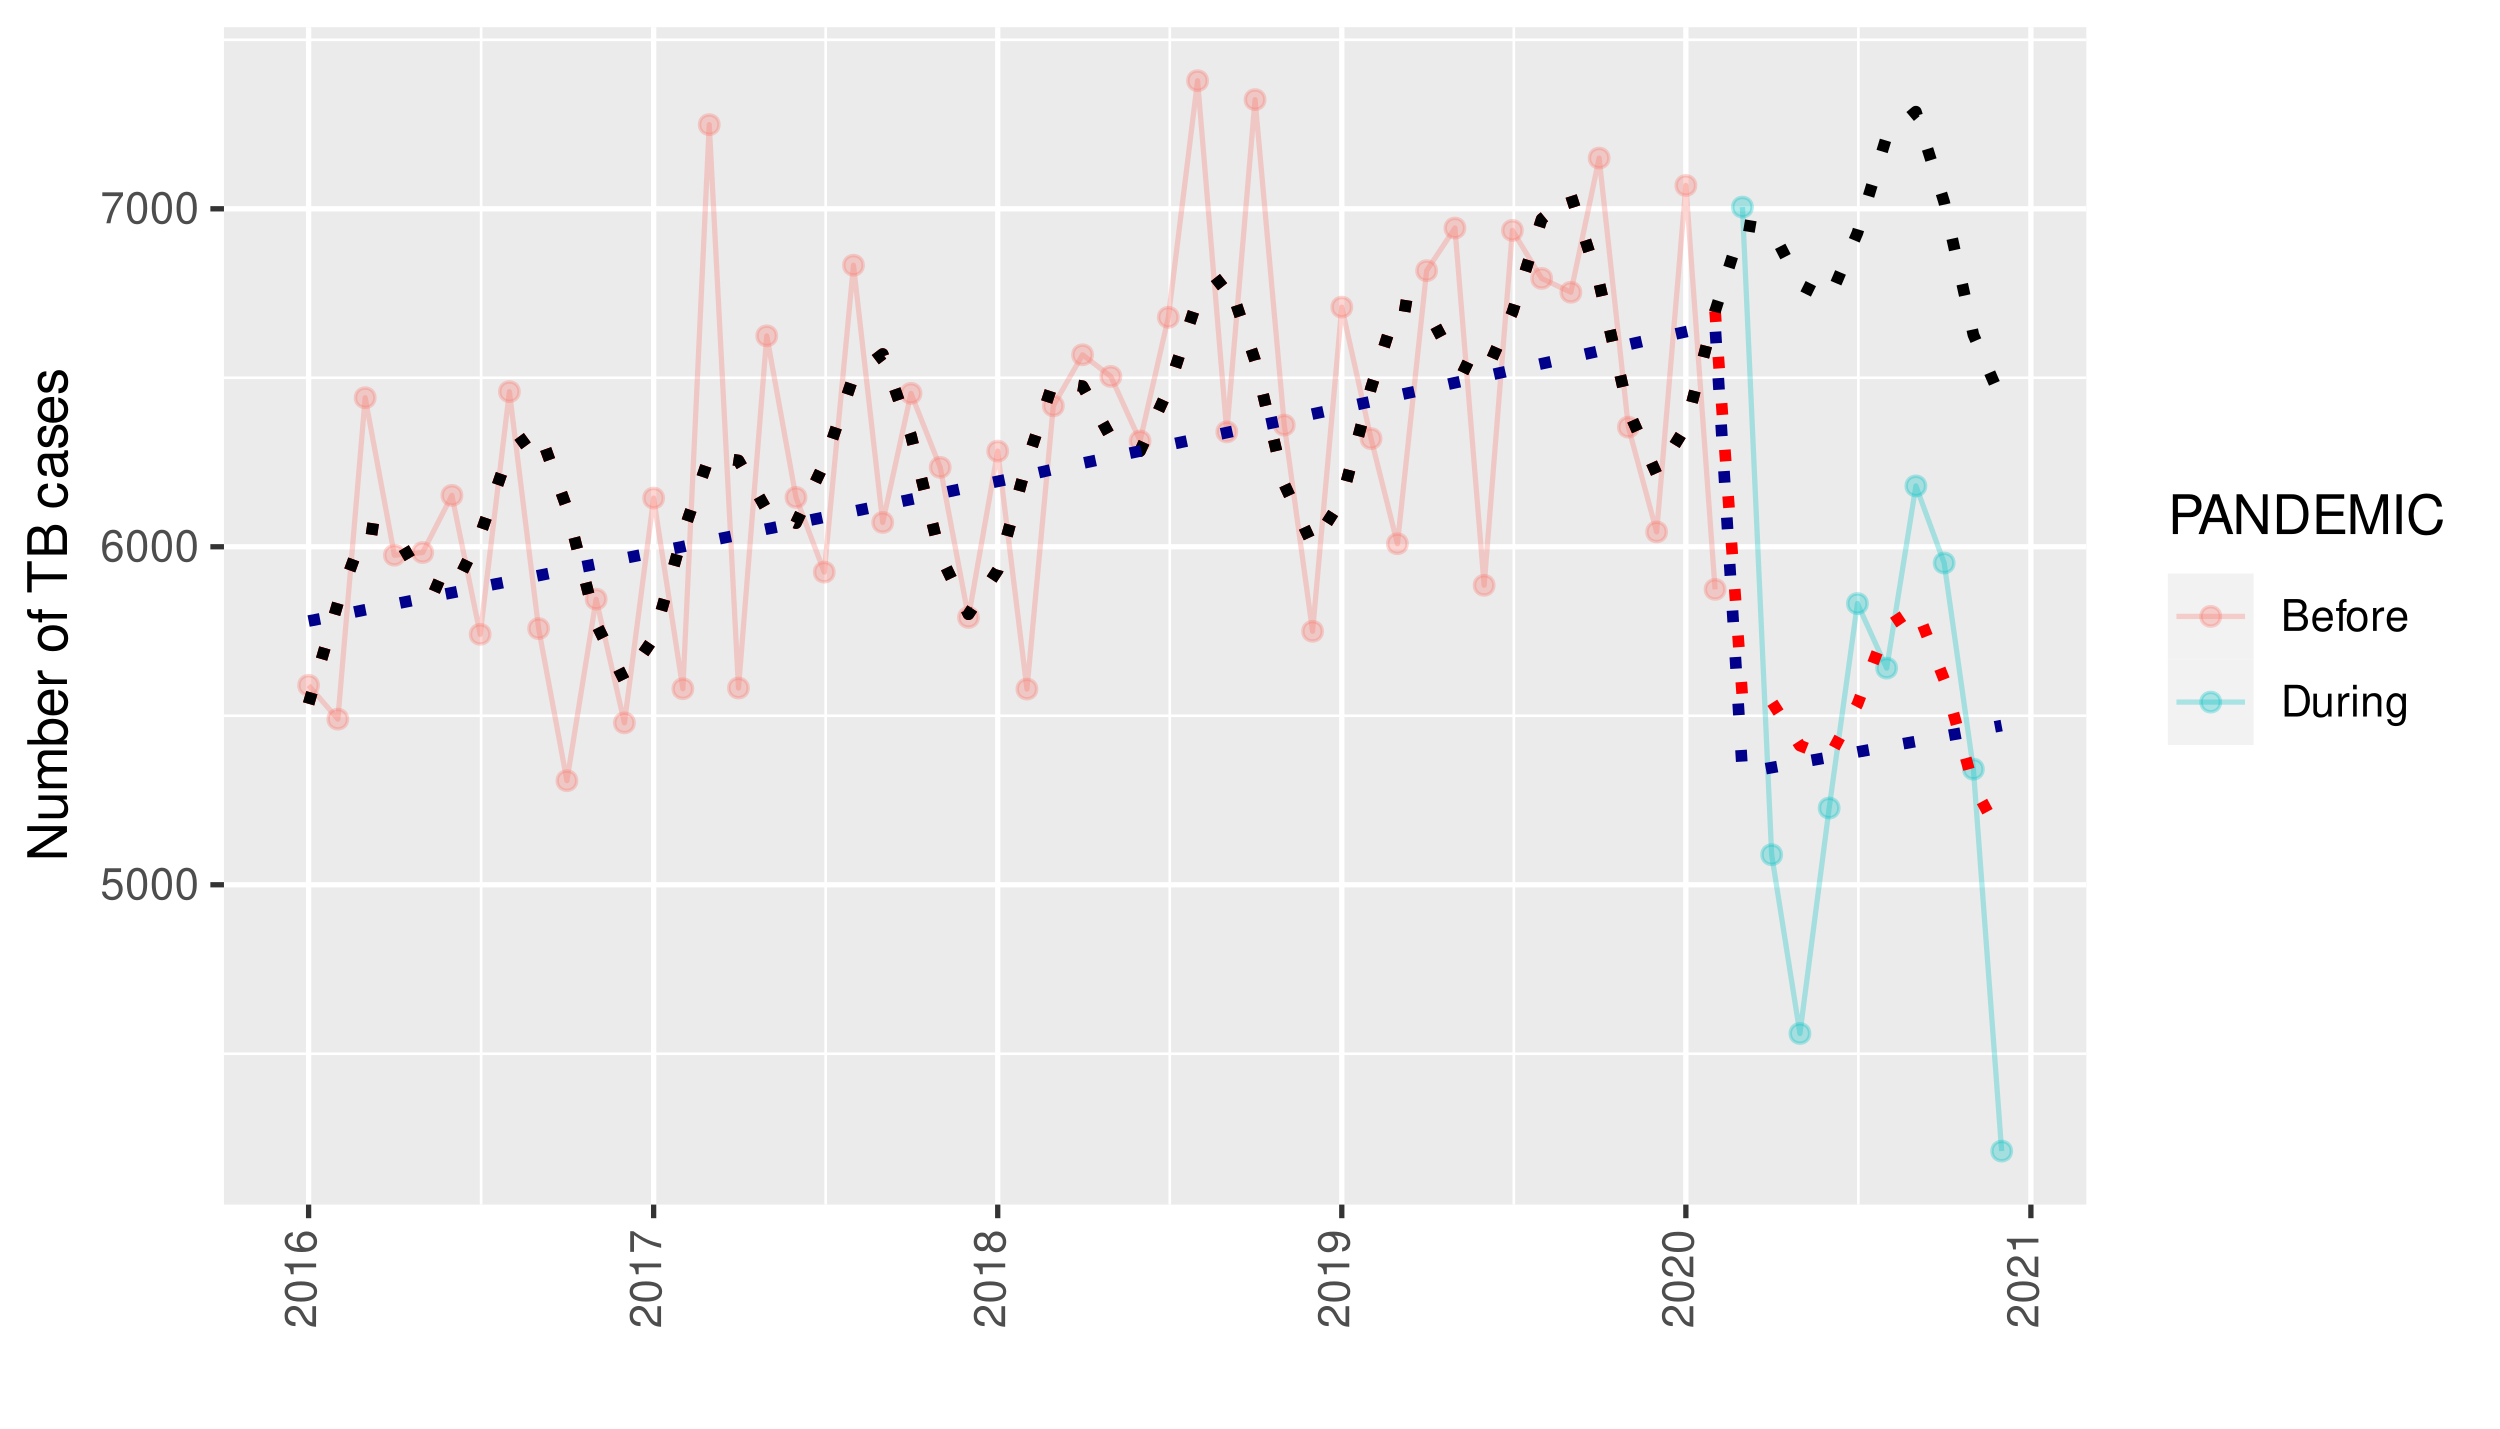 <?xml version="1.0" encoding="UTF-8"?>
<svg xmlns="http://www.w3.org/2000/svg" xmlns:xlink="http://www.w3.org/1999/xlink" width="504pt" height="288pt" viewBox="0 0 504 288" version="1.1">
<defs>
<g>
<symbol overflow="visible" id="glyph0-0">
<path style="stroke:none;" d=""/>
</symbol>
<symbol overflow="visible" id="glyph0-1">
<path style="stroke:none;" d="M 4.188 -6.234 L 0.969 -6.234 L 0.5 -2.844 L 1.219 -2.844 C 1.578 -3.266 1.875 -3.422 2.359 -3.422 C 3.203 -3.422 3.719 -2.844 3.719 -1.922 C 3.719 -1.031 3.203 -0.484 2.359 -0.484 C 1.688 -0.484 1.266 -0.828 1.078 -1.531 L 0.312 -1.531 C 0.406 -1.016 0.5 -0.781 0.688 -0.547 C 1.031 -0.078 1.672 0.203 2.375 0.203 C 3.641 0.203 4.516 -0.719 4.516 -2.031 C 4.516 -3.266 3.688 -4.109 2.5 -4.109 C 2.062 -4.109 1.703 -4 1.344 -3.734 L 1.594 -5.469 L 4.188 -5.469 Z M 4.188 -6.234 "/>
</symbol>
<symbol overflow="visible" id="glyph0-2">
<path style="stroke:none;" d="M 2.422 -6.359 C 1.844 -6.359 1.312 -6.094 0.984 -5.672 C 0.578 -5.109 0.375 -4.25 0.375 -3.078 C 0.375 -0.938 1.078 0.203 2.422 0.203 C 3.734 0.203 4.453 -0.938 4.453 -3.031 C 4.453 -4.25 4.266 -5.078 3.859 -5.672 C 3.531 -6.109 3.016 -6.359 2.422 -6.359 Z M 2.422 -5.672 C 3.25 -5.672 3.672 -4.828 3.672 -3.094 C 3.672 -1.281 3.266 -0.438 2.406 -0.438 C 1.578 -0.438 1.172 -1.312 1.172 -3.062 C 1.172 -4.828 1.578 -5.672 2.422 -5.672 Z M 2.422 -5.672 "/>
</symbol>
<symbol overflow="visible" id="glyph0-3">
<path style="stroke:none;" d="M 4.375 -4.703 C 4.234 -5.75 3.562 -6.359 2.609 -6.359 C 1.922 -6.359 1.312 -6.031 0.938 -5.453 C 0.547 -4.828 0.375 -4.062 0.375 -2.906 C 0.375 -1.828 0.531 -1.156 0.906 -0.594 C 1.234 -0.078 1.781 0.203 2.469 0.203 C 3.656 0.203 4.516 -0.688 4.516 -1.922 C 4.516 -3.094 3.719 -3.922 2.609 -3.922 C 1.984 -3.922 1.5 -3.688 1.172 -3.234 C 1.172 -4.797 1.672 -5.672 2.562 -5.672 C 3.109 -5.672 3.484 -5.328 3.609 -4.703 Z M 2.5 -3.234 C 3.25 -3.234 3.719 -2.703 3.719 -1.859 C 3.719 -1.062 3.188 -0.484 2.484 -0.484 C 1.766 -0.484 1.219 -1.094 1.219 -1.906 C 1.219 -2.688 1.734 -3.234 2.5 -3.234 Z M 2.5 -3.234 "/>
</symbol>
<symbol overflow="visible" id="glyph0-4">
<path style="stroke:none;" d="M 4.578 -6.234 L 0.406 -6.234 L 0.406 -5.469 L 3.781 -5.469 C 2.281 -3.359 1.688 -2.047 1.219 0 L 2.047 0 C 2.391 -2 3.172 -3.719 4.578 -5.594 Z M 4.578 -6.234 "/>
</symbol>
<symbol overflow="visible" id="glyph0-5">
<path style="stroke:none;" d="M 0.688 0 L 3.594 0 C 4.203 0 4.641 -0.172 4.984 -0.531 C 5.297 -0.875 5.484 -1.328 5.484 -1.828 C 5.484 -2.609 5.125 -3.062 4.312 -3.391 C 4.906 -3.656 5.203 -4.125 5.203 -4.781 C 5.203 -5.266 5.016 -5.672 4.688 -5.969 C 4.344 -6.266 3.922 -6.406 3.297 -6.406 L 0.688 -6.406 Z M 1.516 -3.656 L 1.516 -5.688 L 3.094 -5.688 C 3.547 -5.688 3.812 -5.625 4.031 -5.469 C 4.25 -5.281 4.375 -5.016 4.375 -4.672 C 4.375 -4.312 4.25 -4.062 4.031 -3.875 C 3.812 -3.719 3.547 -3.656 3.094 -3.656 Z M 1.516 -0.719 L 1.516 -2.922 L 3.516 -2.922 C 4.234 -2.922 4.656 -2.516 4.656 -1.828 C 4.656 -1.141 4.234 -0.719 3.516 -0.719 Z M 1.516 -0.719 "/>
</symbol>
<symbol overflow="visible" id="glyph0-6">
<path style="stroke:none;" d="M 4.516 -2.062 C 4.516 -2.766 4.453 -3.188 4.328 -3.531 C 4.031 -4.281 3.328 -4.734 2.469 -4.734 C 1.172 -4.734 0.359 -3.766 0.359 -2.25 C 0.359 -0.719 1.141 0.203 2.453 0.203 C 3.5 0.203 4.234 -0.391 4.422 -1.406 L 3.672 -1.406 C 3.469 -0.797 3.062 -0.469 2.469 -0.469 C 2 -0.469 1.609 -0.688 1.359 -1.078 C 1.188 -1.344 1.125 -1.594 1.125 -2.062 Z M 1.141 -2.656 C 1.203 -3.516 1.719 -4.062 2.453 -4.062 C 3.203 -4.062 3.719 -3.484 3.719 -2.656 Z M 1.141 -2.656 "/>
</symbol>
<symbol overflow="visible" id="glyph0-7">
<path style="stroke:none;" d="M 2.266 -4.609 L 1.5 -4.609 L 1.5 -5.328 C 1.5 -5.641 1.672 -5.797 2.016 -5.797 C 2.078 -5.797 2.109 -5.797 2.266 -5.781 L 2.266 -6.391 C 2.109 -6.438 2 -6.438 1.859 -6.438 C 1.172 -6.438 0.781 -6.047 0.781 -5.391 L 0.781 -4.609 L 0.156 -4.609 L 0.156 -4.016 L 0.781 -4.016 L 0.781 0 L 1.5 0 L 1.5 -4.016 L 2.266 -4.016 Z M 2.266 -4.609 "/>
</symbol>
<symbol overflow="visible" id="glyph0-8">
<path style="stroke:none;" d="M 2.391 -4.734 C 1.094 -4.734 0.312 -3.812 0.312 -2.266 C 0.312 -0.719 1.094 0.203 2.406 0.203 C 3.703 0.203 4.484 -0.719 4.484 -2.234 C 4.484 -3.828 3.734 -4.734 2.391 -4.734 Z M 2.406 -4.062 C 3.234 -4.062 3.719 -3.391 3.719 -2.25 C 3.719 -1.156 3.203 -0.469 2.406 -0.469 C 1.578 -0.469 1.078 -1.156 1.078 -2.266 C 1.078 -3.391 1.578 -4.062 2.406 -4.062 Z M 2.406 -4.062 "/>
</symbol>
<symbol overflow="visible" id="glyph0-9">
<path style="stroke:none;" d="M 0.609 -4.609 L 0.609 0 L 1.344 0 L 1.344 -2.391 C 1.359 -3.5 1.812 -4 2.828 -3.969 L 2.828 -4.719 C 2.703 -4.734 2.625 -4.734 2.547 -4.734 C 2.062 -4.734 1.703 -4.453 1.281 -3.781 L 1.281 -4.609 Z M 0.609 -4.609 "/>
</symbol>
<symbol overflow="visible" id="glyph0-10">
<path style="stroke:none;" d="M 0.781 0 L 3.25 0 C 4.875 0 5.875 -1.219 5.875 -3.203 C 5.875 -5.203 4.875 -6.406 3.25 -6.406 L 0.781 -6.406 Z M 1.594 -0.719 L 1.594 -5.688 L 3.109 -5.688 C 4.375 -5.688 5.047 -4.844 5.047 -3.203 C 5.047 -1.578 4.375 -0.719 3.109 -0.719 Z M 1.594 -0.719 "/>
</symbol>
<symbol overflow="visible" id="glyph0-11">
<path style="stroke:none;" d="M 4.234 0 L 4.234 -4.609 L 3.516 -4.609 L 3.516 -2 C 3.516 -1.062 3.016 -0.438 2.25 -0.438 C 1.672 -0.438 1.297 -0.797 1.297 -1.344 L 1.297 -4.609 L 0.578 -4.609 L 0.578 -1.062 C 0.578 -0.297 1.141 0.203 2.047 0.203 C 2.719 0.203 3.156 -0.031 3.578 -0.641 L 3.578 0 Z M 4.234 0 "/>
</symbol>
<symbol overflow="visible" id="glyph0-12">
<path style="stroke:none;" d="M 1.312 -4.609 L 0.594 -4.609 L 0.594 0 L 1.312 0 Z M 1.312 -6.406 L 0.578 -6.406 L 0.578 -5.484 L 1.312 -5.484 Z M 1.312 -6.406 "/>
</symbol>
<symbol overflow="visible" id="glyph0-13">
<path style="stroke:none;" d="M 0.609 -4.609 L 0.609 0 L 1.359 0 L 1.359 -2.547 C 1.359 -3.484 1.844 -4.094 2.609 -4.094 C 3.188 -4.094 3.547 -3.75 3.547 -3.188 L 3.547 0 L 4.281 0 L 4.281 -3.484 C 4.281 -4.25 3.719 -4.734 2.828 -4.734 C 2.141 -4.734 1.703 -4.484 1.297 -3.828 L 1.297 -4.609 Z M 0.609 -4.609 "/>
</symbol>
<symbol overflow="visible" id="glyph0-14">
<path style="stroke:none;" d="M 3.547 -4.609 L 3.547 -3.938 C 3.188 -4.5 2.781 -4.734 2.203 -4.734 C 1.078 -4.734 0.312 -3.703 0.312 -2.219 C 0.312 -1.453 0.5 -0.891 0.891 -0.422 C 1.234 -0.016 1.672 0.203 2.141 0.203 C 2.703 0.203 3.094 -0.047 3.484 -0.625 L 3.484 -0.391 C 3.484 0.844 3.141 1.297 2.219 1.297 C 1.594 1.297 1.281 1.062 1.203 0.531 L 0.453 0.531 C 0.531 1.375 1.203 1.922 2.203 1.922 C 2.891 1.922 3.453 1.703 3.75 1.328 C 4.094 0.891 4.234 0.328 4.234 -0.75 L 4.234 -4.609 Z M 2.266 -4.062 C 3.047 -4.062 3.484 -3.406 3.484 -2.25 C 3.484 -1.125 3.031 -0.469 2.266 -0.469 C 1.516 -0.469 1.078 -1.141 1.078 -2.266 C 1.078 -3.391 1.516 -4.062 2.266 -4.062 Z M 2.266 -4.062 "/>
</symbol>
<symbol overflow="visible" id="glyph1-0">
<path style="stroke:none;" d=""/>
</symbol>
<symbol overflow="visible" id="glyph1-1">
<path style="stroke:none;" d="M -0.766 -4.453 L -0.766 -1.172 C -1.297 -1.25 -1.625 -1.531 -2.094 -2.297 L -2.594 -3.172 C -3.062 -4.047 -3.719 -4.5 -4.5 -4.5 C -5.031 -4.5 -5.531 -4.281 -5.875 -3.922 C -6.203 -3.547 -6.359 -3.094 -6.359 -2.5 C -6.359 -1.703 -6.078 -1.125 -5.531 -0.781 C -5.203 -0.547 -4.797 -0.453 -4.156 -0.438 L -4.156 -1.219 C -4.594 -1.234 -4.844 -1.297 -5.062 -1.406 C -5.438 -1.594 -5.688 -2 -5.688 -2.469 C -5.688 -3.172 -5.172 -3.703 -4.484 -3.703 C -3.969 -3.703 -3.531 -3.406 -3.219 -2.859 L -2.75 -2.047 C -2 -0.75 -1.406 -0.375 -0.016 -0.297 L -0.016 -4.453 Z M -0.766 -4.453 "/>
</symbol>
<symbol overflow="visible" id="glyph1-2">
<path style="stroke:none;" d="M -6.359 -2.422 C -6.359 -1.844 -6.094 -1.312 -5.672 -0.984 C -5.109 -0.578 -4.25 -0.375 -3.078 -0.375 C -0.938 -0.375 0.203 -1.078 0.203 -2.422 C 0.203 -3.734 -0.938 -4.453 -3.031 -4.453 C -4.25 -4.453 -5.078 -4.266 -5.672 -3.859 C -6.109 -3.531 -6.359 -3.016 -6.359 -2.422 Z M -5.672 -2.422 C -5.672 -3.25 -4.828 -3.672 -3.094 -3.672 C -1.281 -3.672 -0.438 -3.266 -0.438 -2.406 C -0.438 -1.578 -1.312 -1.172 -3.062 -1.172 C -4.828 -1.172 -5.672 -1.578 -5.672 -2.422 Z M -5.672 -2.422 "/>
</symbol>
<symbol overflow="visible" id="glyph1-3">
<path style="stroke:none;" d="M -4.531 -2.281 L 0 -2.281 L 0 -3.047 L -6.359 -3.047 L -6.359 -2.547 C -5.391 -2.266 -5.25 -2.094 -5.094 -0.891 L -4.531 -0.891 Z M -4.531 -2.281 "/>
</symbol>
<symbol overflow="visible" id="glyph1-4">
<path style="stroke:none;" d="M -4.703 -4.375 C -5.75 -4.234 -6.359 -3.562 -6.359 -2.609 C -6.359 -1.922 -6.031 -1.312 -5.453 -0.938 C -4.828 -0.547 -4.062 -0.375 -2.906 -0.375 C -1.828 -0.375 -1.156 -0.531 -0.594 -0.906 C -0.078 -1.234 0.203 -1.781 0.203 -2.469 C 0.203 -3.656 -0.688 -4.516 -1.922 -4.516 C -3.094 -4.516 -3.922 -3.719 -3.922 -2.609 C -3.922 -1.984 -3.688 -1.5 -3.234 -1.172 C -4.797 -1.172 -5.672 -1.672 -5.672 -2.562 C -5.672 -3.109 -5.328 -3.484 -4.703 -3.609 Z M -3.234 -2.5 C -3.234 -3.25 -2.703 -3.719 -1.859 -3.719 C -1.062 -3.719 -0.484 -3.188 -0.484 -2.484 C -0.484 -1.766 -1.094 -1.219 -1.906 -1.219 C -2.688 -1.219 -3.234 -1.734 -3.234 -2.5 Z M -3.234 -2.5 "/>
</symbol>
<symbol overflow="visible" id="glyph1-5">
<path style="stroke:none;" d="M -6.234 -4.578 L -6.234 -0.406 L -5.469 -0.406 L -5.469 -3.781 C -3.359 -2.281 -2.047 -1.688 0 -1.219 L 0 -2.047 C -2 -2.391 -3.719 -3.172 -5.594 -4.578 Z M -6.234 -4.578 "/>
</symbol>
<symbol overflow="visible" id="glyph1-6">
<path style="stroke:none;" d="M -3.359 -3.438 C -3.75 -4.094 -4.062 -4.297 -4.656 -4.297 C -5.672 -4.297 -6.359 -3.531 -6.359 -2.422 C -6.359 -1.312 -5.672 -0.547 -4.672 -0.547 C -4.062 -0.547 -3.75 -0.75 -3.359 -1.391 C -2.984 -0.672 -2.469 -0.328 -1.766 -0.328 C -0.609 -0.328 0.203 -1.172 0.203 -2.422 C 0.203 -3.656 -0.609 -4.516 -1.766 -4.516 C -2.469 -4.516 -2.984 -4.156 -3.359 -3.438 Z M -5.672 -2.422 C -5.672 -3.078 -5.281 -3.5 -4.641 -3.5 C -4.047 -3.5 -3.656 -3.062 -3.656 -2.422 C -3.656 -1.766 -4.047 -1.344 -4.656 -1.344 C -5.281 -1.344 -5.672 -1.766 -5.672 -2.422 Z M -3 -2.422 C -3 -3.188 -2.484 -3.719 -1.75 -3.719 C -0.984 -3.719 -0.484 -3.203 -0.484 -2.406 C -0.484 -1.641 -1 -1.125 -1.734 -1.125 C -2.5 -1.125 -3 -1.641 -3 -2.422 Z M -3 -2.422 "/>
</symbol>
<symbol overflow="visible" id="glyph1-7">
<path style="stroke:none;" d="M -1.453 -0.469 C -0.406 -0.609 0.203 -1.281 0.203 -2.234 C 0.203 -2.922 -0.125 -3.547 -0.703 -3.922 C -1.328 -4.297 -2.109 -4.484 -3.25 -4.484 C -4.328 -4.484 -5 -4.312 -5.562 -3.953 C -6.094 -3.609 -6.359 -3.062 -6.359 -2.375 C -6.359 -1.188 -5.469 -0.328 -4.234 -0.328 C -3.062 -0.328 -2.25 -1.125 -2.25 -2.25 C -2.25 -2.844 -2.453 -3.281 -2.938 -3.672 C -1.359 -3.672 -0.484 -3.172 -0.484 -2.281 C -0.484 -1.734 -0.828 -1.359 -1.453 -1.234 Z M -5.688 -2.359 C -5.688 -3.094 -5.078 -3.641 -4.25 -3.641 C -3.469 -3.641 -2.922 -3.109 -2.922 -2.344 C -2.922 -1.594 -3.453 -1.125 -4.297 -1.125 C -5.109 -1.125 -5.688 -1.641 -5.688 -2.359 Z M -5.688 -2.359 "/>
</symbol>
<symbol overflow="visible" id="glyph2-0">
<path style="stroke:none;" d=""/>
</symbol>
<symbol overflow="visible" id="glyph2-1">
<path style="stroke:none;" d="M -8.016 -7.109 L -8.016 -6.141 L -1.469 -6.141 L -8.016 -1.953 L -8.016 -0.844 L 0 -0.844 L 0 -1.797 L -6.5 -1.797 L 0 -5.953 L 0 -7.109 Z M -8.016 -7.109 "/>
</symbol>
<symbol overflow="visible" id="glyph2-2">
<path style="stroke:none;" d="M 0 -5.297 L -5.766 -5.297 L -5.766 -4.391 L -2.5 -4.391 C -1.312 -4.391 -0.547 -3.766 -0.547 -2.812 C -0.547 -2.094 -0.984 -1.625 -1.688 -1.625 L -5.766 -1.625 L -5.766 -0.719 L -1.312 -0.719 C -0.359 -0.719 0.25 -1.438 0.25 -2.547 C 0.25 -3.406 -0.047 -3.938 -0.797 -4.484 L 0 -4.484 Z M 0 -5.297 "/>
</symbol>
<symbol overflow="visible" id="glyph2-3">
<path style="stroke:none;" d="M -5.766 -0.766 L 0 -0.766 L 0 -1.688 L -3.625 -1.688 C -4.453 -1.688 -5.125 -2.297 -5.125 -3.047 C -5.125 -3.734 -4.703 -4.109 -3.969 -4.109 L 0 -4.109 L 0 -5.031 L -3.625 -5.031 C -4.453 -5.031 -5.125 -5.641 -5.125 -6.391 C -5.125 -7.062 -4.703 -7.453 -3.969 -7.453 L 0 -7.453 L 0 -8.375 L -4.328 -8.375 C -5.359 -8.375 -5.922 -7.781 -5.922 -6.703 C -5.922 -5.938 -5.703 -5.484 -5.047 -4.938 C -5.672 -4.594 -5.922 -4.141 -5.922 -3.391 C -5.922 -2.625 -5.641 -2.094 -4.953 -1.609 L -5.766 -1.609 Z M -5.766 -0.766 "/>
</symbol>
<symbol overflow="visible" id="glyph2-4">
<path style="stroke:none;" d="M -8.016 -0.594 L 0 -0.594 L 0 -1.422 L -0.734 -1.422 C -0.062 -1.859 0.25 -2.438 0.25 -3.25 C 0.25 -4.766 -0.984 -5.75 -2.906 -5.75 C -4.781 -5.75 -5.922 -4.812 -5.922 -3.281 C -5.922 -2.5 -5.625 -1.938 -4.984 -1.5 L -8.016 -1.5 Z M -5.078 -3.109 C -5.078 -4.141 -4.188 -4.797 -2.812 -4.797 C -1.5 -4.797 -0.609 -4.109 -0.609 -3.109 C -0.609 -2.141 -1.484 -1.5 -2.844 -1.5 C -4.188 -1.5 -5.078 -2.141 -5.078 -3.109 Z M -5.078 -3.109 "/>
</symbol>
<symbol overflow="visible" id="glyph2-5">
<path style="stroke:none;" d="M -2.578 -5.641 C -3.453 -5.641 -3.984 -5.578 -4.406 -5.406 C -5.359 -5.031 -5.922 -4.156 -5.922 -3.078 C -5.922 -1.469 -4.703 -0.438 -2.812 -0.438 C -0.906 -0.438 0.25 -1.438 0.25 -3.062 C 0.25 -4.375 -0.5 -5.297 -1.75 -5.516 L -1.75 -4.594 C -0.984 -4.344 -0.594 -3.828 -0.594 -3.094 C -0.594 -2.516 -0.859 -2.016 -1.344 -1.703 C -1.672 -1.484 -2 -1.406 -2.578 -1.391 Z M -3.328 -1.422 C -4.391 -1.5 -5.078 -2.141 -5.078 -3.062 C -5.078 -4 -4.359 -4.656 -3.328 -4.656 Z M -3.328 -1.422 "/>
</symbol>
<symbol overflow="visible" id="glyph2-6">
<path style="stroke:none;" d="M -5.766 -0.766 L 0 -0.766 L 0 -1.688 L -2.984 -1.688 C -4.375 -1.688 -5 -2.266 -4.969 -3.531 L -5.891 -3.531 C -5.922 -3.375 -5.922 -3.281 -5.922 -3.172 C -5.922 -2.578 -5.578 -2.141 -4.719 -1.609 L -5.766 -1.609 Z M -5.766 -0.766 "/>
</symbol>
<symbol overflow="visible" id="glyph2-7">
<path style="stroke:none;" d=""/>
</symbol>
<symbol overflow="visible" id="glyph2-8">
<path style="stroke:none;" d="M -5.922 -2.984 C -5.922 -1.359 -4.781 -0.391 -2.844 -0.391 C -0.891 -0.391 0.25 -1.359 0.25 -3 C 0.25 -4.625 -0.906 -5.609 -2.797 -5.609 C -4.797 -5.609 -5.922 -4.656 -5.922 -2.984 Z M -5.078 -3 C -5.078 -4.031 -4.234 -4.656 -2.812 -4.656 C -1.438 -4.656 -0.594 -4.016 -0.594 -3 C -0.594 -1.984 -1.438 -1.359 -2.844 -1.359 C -4.234 -1.359 -5.078 -1.984 -5.078 -3 Z M -5.078 -3 "/>
</symbol>
<symbol overflow="visible" id="glyph2-9">
<path style="stroke:none;" d="M -5.766 -2.844 L -5.766 -1.875 L -6.672 -1.875 C -7.047 -1.875 -7.25 -2.094 -7.25 -2.516 C -7.25 -2.594 -7.25 -2.625 -7.234 -2.844 L -8 -2.844 C -8.047 -2.625 -8.047 -2.516 -8.047 -2.328 C -8.047 -1.469 -7.562 -0.969 -6.75 -0.969 L -5.766 -0.969 L -5.766 -0.203 L -5.016 -0.203 L -5.016 -0.969 L 0 -0.969 L 0 -1.875 L -5.016 -1.875 L -5.016 -2.844 Z M -5.766 -2.844 "/>
</symbol>
<symbol overflow="visible" id="glyph2-10">
<path style="stroke:none;" d="M -7.109 -3.891 L -7.109 -6.516 L -8.016 -6.516 L -8.016 -0.234 L -7.109 -0.234 L -7.109 -2.875 L 0 -2.875 L 0 -3.891 Z M -7.109 -3.891 "/>
</symbol>
<symbol overflow="visible" id="glyph2-11">
<path style="stroke:none;" d="M 0 -0.875 L 0 -4.484 C 0 -5.25 -0.203 -5.812 -0.672 -6.234 C -1.094 -6.641 -1.656 -6.859 -2.281 -6.859 C -3.25 -6.859 -3.844 -6.406 -4.234 -5.391 C -4.578 -6.125 -5.156 -6.5 -5.984 -6.5 C -6.578 -6.5 -7.078 -6.281 -7.453 -5.859 C -7.844 -5.438 -8.016 -4.891 -8.016 -4.125 L -8.016 -0.875 Z M -4.562 -1.891 L -7.109 -1.891 L -7.109 -3.875 C -7.109 -4.438 -7.047 -4.766 -6.828 -5.031 C -6.609 -5.328 -6.281 -5.484 -5.844 -5.484 C -5.406 -5.484 -5.078 -5.328 -4.844 -5.031 C -4.641 -4.766 -4.562 -4.438 -4.562 -3.875 Z M -0.906 -1.891 L -3.656 -1.891 L -3.656 -4.391 C -3.656 -5.297 -3.141 -5.828 -2.281 -5.828 C -1.422 -5.828 -0.906 -5.297 -0.906 -4.391 Z M -0.906 -1.891 "/>
</symbol>
<symbol overflow="visible" id="glyph2-12">
<path style="stroke:none;" d="M -3.828 -5.188 C -4.391 -5.141 -4.75 -5.016 -5.078 -4.797 C -5.609 -4.406 -5.922 -3.703 -5.922 -2.906 C -5.922 -1.344 -4.703 -0.344 -2.781 -0.344 C -0.922 -0.344 0.25 -1.328 0.25 -2.891 C 0.25 -4.266 -0.578 -5.141 -1.984 -5.25 L -1.984 -4.328 C -1.062 -4.172 -0.594 -3.703 -0.594 -2.922 C -0.594 -1.906 -1.422 -1.297 -2.781 -1.297 C -4.219 -1.297 -5.078 -1.891 -5.078 -2.891 C -5.078 -3.656 -4.625 -4.141 -3.828 -4.25 Z M -3.828 -5.188 "/>
</symbol>
<symbol overflow="visible" id="glyph2-13">
<path style="stroke:none;" d="M -0.531 -5.891 C -0.516 -5.781 -0.516 -5.734 -0.516 -5.688 C -0.516 -5.375 -0.688 -5.188 -0.969 -5.188 L -4.359 -5.188 C -5.375 -5.188 -5.922 -4.438 -5.922 -3.031 C -5.922 -2.172 -5.688 -1.5 -5.266 -1.109 C -4.969 -0.844 -4.625 -0.734 -4.062 -0.719 L -4.062 -1.641 C -4.766 -1.719 -5.078 -2.141 -5.078 -2.984 C -5.078 -3.828 -4.781 -4.281 -4.219 -4.281 L -3.984 -4.281 C -3.594 -4.266 -3.438 -4.062 -3.344 -3.328 C -3.172 -2.031 -3.141 -1.828 -2.984 -1.469 C -2.703 -0.797 -2.203 -0.469 -1.453 -0.469 C -0.406 -0.469 0.25 -1.188 0.25 -2.359 C 0.25 -3.078 0 -3.656 -0.594 -4.312 C 0 -4.375 0.25 -4.656 0.25 -5.266 C 0.25 -5.453 0.234 -5.578 0.156 -5.891 Z M -1.812 -4.281 C -1.5 -4.281 -1.312 -4.188 -1.062 -3.922 C -0.719 -3.547 -0.547 -3.094 -0.547 -2.547 C -0.547 -1.844 -0.891 -1.422 -1.469 -1.422 C -2.078 -1.422 -2.391 -1.812 -2.531 -2.812 C -2.656 -3.781 -2.703 -3.969 -2.844 -4.281 Z M -1.812 -4.281 "/>
</symbol>
<symbol overflow="visible" id="glyph2-14">
<path style="stroke:none;" d="M -4.156 -4.812 C -5.297 -4.812 -5.922 -4.062 -5.922 -2.734 C -5.922 -1.391 -5.234 -0.516 -4.172 -0.516 C -3.266 -0.516 -2.844 -0.984 -2.516 -2.344 L -2.297 -3.203 C -2.141 -3.844 -1.906 -4.094 -1.5 -4.094 C -0.953 -4.094 -0.594 -3.547 -0.594 -2.75 C -0.594 -2.25 -0.734 -1.844 -0.984 -1.609 C -1.141 -1.469 -1.312 -1.391 -1.719 -1.344 L -1.719 -0.375 C -0.391 -0.422 0.25 -1.172 0.25 -2.672 C 0.25 -4.125 -0.469 -5.047 -1.578 -5.047 C -2.438 -5.047 -2.906 -4.562 -3.172 -3.422 L -3.391 -2.547 C -3.562 -1.797 -3.812 -1.469 -4.219 -1.469 C -4.75 -1.469 -5.078 -1.953 -5.078 -2.688 C -5.078 -3.438 -4.766 -3.828 -4.156 -3.844 Z M -4.156 -4.812 "/>
</symbol>
<symbol overflow="visible" id="glyph3-0">
<path style="stroke:none;" d=""/>
</symbol>
<symbol overflow="visible" id="glyph3-1">
<path style="stroke:none;" d="M 2.031 -3.406 L 4.547 -3.406 C 5.172 -3.406 5.672 -3.594 6.094 -3.969 C 6.578 -4.406 6.781 -4.922 6.781 -5.672 C 6.781 -7.172 5.891 -8.016 4.312 -8.016 L 1 -8.016 L 1 0 L 2.031 0 Z M 2.031 -4.297 L 2.031 -7.109 L 4.156 -7.109 C 5.141 -7.109 5.719 -6.594 5.719 -5.703 C 5.719 -4.828 5.141 -4.297 4.156 -4.297 Z M 2.031 -4.297 "/>
</symbol>
<symbol overflow="visible" id="glyph3-2">
<path style="stroke:none;" d="M 5.219 -2.406 L 6.031 0 L 7.188 0 L 4.359 -8.016 L 3.047 -8.016 L 0.188 0 L 1.281 0 L 2.125 -2.406 Z M 4.922 -3.266 L 2.375 -3.266 L 3.703 -6.922 Z M 4.922 -3.266 "/>
</symbol>
<symbol overflow="visible" id="glyph3-3">
<path style="stroke:none;" d="M 7.109 -8.016 L 6.141 -8.016 L 6.141 -1.469 L 1.953 -8.016 L 0.844 -8.016 L 0.844 0 L 1.797 0 L 1.797 -6.5 L 5.953 0 L 7.109 0 Z M 7.109 -8.016 "/>
</symbol>
<symbol overflow="visible" id="glyph3-4">
<path style="stroke:none;" d="M 0.984 0 L 4.062 0 C 6.094 0 7.344 -1.516 7.344 -4.016 C 7.344 -6.5 6.109 -8.016 4.062 -8.016 L 0.984 -8.016 Z M 2 -0.906 L 2 -7.109 L 3.891 -7.109 C 5.484 -7.109 6.312 -6.047 6.312 -4 C 6.312 -1.969 5.484 -0.906 3.891 -0.906 Z M 2 -0.906 "/>
</symbol>
<symbol overflow="visible" id="glyph3-5">
<path style="stroke:none;" d="M 2.016 -3.656 L 6.375 -3.656 L 6.375 -4.547 L 2.016 -4.547 L 2.016 -7.109 L 6.547 -7.109 L 6.547 -8.016 L 0.984 -8.016 L 0.984 0 L 6.75 0 L 6.75 -0.906 L 2.016 -0.906 Z M 2.016 -3.656 "/>
</symbol>
<symbol overflow="visible" id="glyph3-6">
<path style="stroke:none;" d="M 5.141 0 L 7.406 -6.719 L 7.406 0 L 8.375 0 L 8.375 -8.016 L 6.953 -8.016 L 4.625 -1.031 L 2.25 -8.016 L 0.828 -8.016 L 0.828 0 L 1.797 0 L 1.797 -6.719 L 4.062 0 Z M 5.141 0 "/>
</symbol>
<symbol overflow="visible" id="glyph3-7">
<path style="stroke:none;" d="M 2.141 -8.016 L 1.094 -8.016 L 1.094 0 L 2.141 0 Z M 2.141 -8.016 "/>
</symbol>
<symbol overflow="visible" id="glyph3-8">
<path style="stroke:none;" d="M 7.281 -5.531 C 6.969 -7.297 5.953 -8.156 4.188 -8.156 C 3.109 -8.156 2.25 -7.812 1.656 -7.156 C 0.922 -6.359 0.531 -5.219 0.531 -3.922 C 0.531 -2.594 0.938 -1.469 1.688 -0.688 C 2.312 -0.047 3.109 0.25 4.141 0.25 C 6.109 0.25 7.203 -0.797 7.453 -2.922 L 6.391 -2.922 C 6.297 -2.375 6.188 -2 6.031 -1.688 C 5.703 -1.016 5.016 -0.656 4.156 -0.656 C 2.562 -0.656 1.547 -1.922 1.547 -3.922 C 1.547 -5.984 2.516 -7.25 4.062 -7.25 C 4.719 -7.25 5.328 -7.062 5.656 -6.75 C 5.953 -6.469 6.109 -6.141 6.234 -5.531 Z M 7.281 -5.531 "/>
</symbol>
</g>
<clipPath id="clip1">
  <path d="M 45.152 5.48 L 420.605 5.48 L 420.605 242.852 L 45.152 242.852 Z M 45.152 5.48 "/>
</clipPath>
<clipPath id="clip2">
  <path d="M 45.152 212 L 420.605 212 L 420.605 213 L 45.152 213 Z M 45.152 212 "/>
</clipPath>
<clipPath id="clip3">
  <path d="M 45.152 144 L 420.605 144 L 420.605 145 L 45.152 145 Z M 45.152 144 "/>
</clipPath>
<clipPath id="clip4">
  <path d="M 45.152 75 L 420.605 75 L 420.605 77 L 45.152 77 Z M 45.152 75 "/>
</clipPath>
<clipPath id="clip5">
  <path d="M 45.152 7 L 420.605 7 L 420.605 9 L 45.152 9 Z M 45.152 7 "/>
</clipPath>
<clipPath id="clip6">
  <path d="M 96 5.48 L 98 5.48 L 98 242.852 L 96 242.852 Z M 96 5.48 "/>
</clipPath>
<clipPath id="clip7">
  <path d="M 166 5.48 L 167 5.48 L 167 242.852 L 166 242.852 Z M 166 5.48 "/>
</clipPath>
<clipPath id="clip8">
  <path d="M 235 5.48 L 237 5.48 L 237 242.852 L 235 242.852 Z M 235 5.48 "/>
</clipPath>
<clipPath id="clip9">
  <path d="M 304 5.48 L 306 5.48 L 306 242.852 L 304 242.852 Z M 304 5.48 "/>
</clipPath>
<clipPath id="clip10">
  <path d="M 374 5.48 L 375 5.48 L 375 242.852 L 374 242.852 Z M 374 5.48 "/>
</clipPath>
<clipPath id="clip11">
  <path d="M 45.152 177 L 420.605 177 L 420.605 179 L 45.152 179 Z M 45.152 177 "/>
</clipPath>
<clipPath id="clip12">
  <path d="M 45.152 109 L 420.605 109 L 420.605 111 L 45.152 111 Z M 45.152 109 "/>
</clipPath>
<clipPath id="clip13">
  <path d="M 45.152 41 L 420.605 41 L 420.605 43 L 45.152 43 Z M 45.152 41 "/>
</clipPath>
<clipPath id="clip14">
  <path d="M 61 5.48 L 63 5.48 L 63 242.852 L 61 242.852 Z M 61 5.48 "/>
</clipPath>
<clipPath id="clip15">
  <path d="M 131 5.48 L 133 5.48 L 133 242.852 L 131 242.852 Z M 131 5.48 "/>
</clipPath>
<clipPath id="clip16">
  <path d="M 200 5.48 L 202 5.48 L 202 242.852 L 200 242.852 Z M 200 5.48 "/>
</clipPath>
<clipPath id="clip17">
  <path d="M 269 5.48 L 272 5.48 L 272 242.852 L 269 242.852 Z M 269 5.48 "/>
</clipPath>
<clipPath id="clip18">
  <path d="M 339 5.48 L 341 5.48 L 341 242.852 L 339 242.852 Z M 339 5.48 "/>
</clipPath>
<clipPath id="clip19">
  <path d="M 408 5.48 L 410 5.48 L 410 242.852 L 408 242.852 Z M 408 5.48 "/>
</clipPath>
</defs>
<g id="surface203">
<rect x="0" y="0" width="504" height="288" style="fill:rgb(100%,100%,100%);fill-opacity:1;stroke:none;"/>
<rect x="0" y="0" width="504" height="288" style="fill:rgb(100%,100%,100%);fill-opacity:1;stroke:none;"/>
<path style="fill:none;stroke-width:1.067;stroke-linecap:round;stroke-linejoin:round;stroke:rgb(100%,100%,100%);stroke-opacity:1;stroke-miterlimit:10;" d="M 0 288 L 504 288 L 504 0 L 0 0 Z M 0 288 "/>
<g clip-path="url(#clip1)" clip-rule="nonzero">
<path style=" stroke:none;fill-rule:nonzero;fill:rgb(92.157%,92.157%,92.157%);fill-opacity:1;" d="M 45.152 242.848 L 420.605 242.848 L 420.605 5.477 L 45.152 5.477 Z M 45.152 242.848 "/>
</g>
<g clip-path="url(#clip2)" clip-rule="nonzero">
<path style="fill:none;stroke-width:0.533;stroke-linecap:butt;stroke-linejoin:round;stroke:rgb(100%,100%,100%);stroke-opacity:1;stroke-miterlimit:10;" d="M 45.152 212.438 L 420.602 212.438 "/>
</g>
<g clip-path="url(#clip3)" clip-rule="nonzero">
<path style="fill:none;stroke-width:0.533;stroke-linecap:butt;stroke-linejoin:round;stroke:rgb(100%,100%,100%);stroke-opacity:1;stroke-miterlimit:10;" d="M 45.152 144.301 L 420.602 144.301 "/>
</g>
<g clip-path="url(#clip4)" clip-rule="nonzero">
<path style="fill:none;stroke-width:0.533;stroke-linecap:butt;stroke-linejoin:round;stroke:rgb(100%,100%,100%);stroke-opacity:1;stroke-miterlimit:10;" d="M 45.152 76.16 L 420.602 76.16 "/>
</g>
<g clip-path="url(#clip5)" clip-rule="nonzero">
<path style="fill:none;stroke-width:0.533;stroke-linecap:butt;stroke-linejoin:round;stroke:rgb(100%,100%,100%);stroke-opacity:1;stroke-miterlimit:10;" d="M 45.152 8.023 L 420.602 8.023 "/>
</g>
<g clip-path="url(#clip6)" clip-rule="nonzero">
<path style="fill:none;stroke-width:0.533;stroke-linecap:butt;stroke-linejoin:round;stroke:rgb(100%,100%,100%);stroke-opacity:1;stroke-miterlimit:10;" d="M 96.996 242.848 L 96.996 5.48 "/>
</g>
<g clip-path="url(#clip7)" clip-rule="nonzero">
<path style="fill:none;stroke-width:0.533;stroke-linecap:butt;stroke-linejoin:round;stroke:rgb(100%,100%,100%);stroke-opacity:1;stroke-miterlimit:10;" d="M 166.457 242.848 L 166.457 5.48 "/>
</g>
<g clip-path="url(#clip8)" clip-rule="nonzero">
<path style="fill:none;stroke-width:0.533;stroke-linecap:butt;stroke-linejoin:round;stroke:rgb(100%,100%,100%);stroke-opacity:1;stroke-miterlimit:10;" d="M 235.824 242.848 L 235.824 5.48 "/>
</g>
<g clip-path="url(#clip9)" clip-rule="nonzero">
<path style="fill:none;stroke-width:0.533;stroke-linecap:butt;stroke-linejoin:round;stroke:rgb(100%,100%,100%);stroke-opacity:1;stroke-miterlimit:10;" d="M 305.188 242.848 L 305.188 5.48 "/>
</g>
<g clip-path="url(#clip10)" clip-rule="nonzero">
<path style="fill:none;stroke-width:0.533;stroke-linecap:butt;stroke-linejoin:round;stroke:rgb(100%,100%,100%);stroke-opacity:1;stroke-miterlimit:10;" d="M 374.648 242.848 L 374.648 5.48 "/>
</g>
<g clip-path="url(#clip11)" clip-rule="nonzero">
<path style="fill:none;stroke-width:1.067;stroke-linecap:butt;stroke-linejoin:round;stroke:rgb(100%,100%,100%);stroke-opacity:1;stroke-miterlimit:10;" d="M 45.152 178.367 L 420.602 178.367 "/>
</g>
<g clip-path="url(#clip12)" clip-rule="nonzero">
<path style="fill:none;stroke-width:1.067;stroke-linecap:butt;stroke-linejoin:round;stroke:rgb(100%,100%,100%);stroke-opacity:1;stroke-miterlimit:10;" d="M 45.152 110.23 L 420.602 110.23 "/>
</g>
<g clip-path="url(#clip13)" clip-rule="nonzero">
<path style="fill:none;stroke-width:1.067;stroke-linecap:butt;stroke-linejoin:round;stroke:rgb(100%,100%,100%);stroke-opacity:1;stroke-miterlimit:10;" d="M 45.152 42.094 L 420.602 42.094 "/>
</g>
<g clip-path="url(#clip14)" clip-rule="nonzero">
<path style="fill:none;stroke-width:1.067;stroke-linecap:butt;stroke-linejoin:round;stroke:rgb(100%,100%,100%);stroke-opacity:1;stroke-miterlimit:10;" d="M 62.215 242.848 L 62.215 5.48 "/>
</g>
<g clip-path="url(#clip15)" clip-rule="nonzero">
<path style="fill:none;stroke-width:1.067;stroke-linecap:butt;stroke-linejoin:round;stroke:rgb(100%,100%,100%);stroke-opacity:1;stroke-miterlimit:10;" d="M 131.773 242.848 L 131.773 5.48 "/>
</g>
<g clip-path="url(#clip16)" clip-rule="nonzero">
<path style="fill:none;stroke-width:1.067;stroke-linecap:butt;stroke-linejoin:round;stroke:rgb(100%,100%,100%);stroke-opacity:1;stroke-miterlimit:10;" d="M 201.141 242.848 L 201.141 5.48 "/>
</g>
<g clip-path="url(#clip17)" clip-rule="nonzero">
<path style="fill:none;stroke-width:1.067;stroke-linecap:butt;stroke-linejoin:round;stroke:rgb(100%,100%,100%);stroke-opacity:1;stroke-miterlimit:10;" d="M 270.504 242.848 L 270.504 5.48 "/>
</g>
<g clip-path="url(#clip18)" clip-rule="nonzero">
<path style="fill:none;stroke-width:1.067;stroke-linecap:butt;stroke-linejoin:round;stroke:rgb(100%,100%,100%);stroke-opacity:1;stroke-miterlimit:10;" d="M 339.871 242.848 L 339.871 5.48 "/>
</g>
<g clip-path="url(#clip19)" clip-rule="nonzero">
<path style="fill:none;stroke-width:1.067;stroke-linecap:butt;stroke-linejoin:round;stroke:rgb(100%,100%,100%);stroke-opacity:1;stroke-miterlimit:10;" d="M 409.43 242.848 L 409.43 5.48 "/>
</g>
<path style="fill-rule:nonzero;fill:rgb(97.255%,46.275%,42.745%);fill-opacity:0.298;stroke-width:0.709;stroke-linecap:round;stroke-linejoin:round;stroke:rgb(97.255%,46.275%,42.745%);stroke-opacity:0.298;stroke-miterlimit:10;" d="M 64.172 138.168 C 64.172 140.773 60.262 140.773 60.262 138.168 C 60.262 135.559 64.172 135.559 64.172 138.168 "/>
<path style="fill-rule:nonzero;fill:rgb(97.255%,46.275%,42.745%);fill-opacity:0.298;stroke-width:0.709;stroke-linecap:round;stroke-linejoin:round;stroke:rgb(97.255%,46.275%,42.745%);stroke-opacity:0.298;stroke-miterlimit:10;" d="M 70.062 144.98 C 70.062 147.586 66.152 147.586 66.152 144.98 C 66.152 142.375 70.062 142.375 70.062 144.98 "/>
<path style="fill-rule:nonzero;fill:rgb(97.255%,46.275%,42.745%);fill-opacity:0.298;stroke-width:0.709;stroke-linecap:round;stroke-linejoin:round;stroke:rgb(97.255%,46.275%,42.745%);stroke-opacity:0.298;stroke-miterlimit:10;" d="M 75.574 80.184 C 75.574 82.789 71.664 82.789 71.664 80.184 C 71.664 77.574 75.574 77.574 75.574 80.184 "/>
<path style="fill-rule:nonzero;fill:rgb(97.255%,46.275%,42.745%);fill-opacity:0.298;stroke-width:0.709;stroke-linecap:round;stroke-linejoin:round;stroke:rgb(97.255%,46.275%,42.745%);stroke-opacity:0.298;stroke-miterlimit:10;" d="M 81.465 111.934 C 81.465 114.539 77.555 114.539 77.555 111.934 C 77.555 109.328 81.465 109.328 81.465 111.934 "/>
<path style="fill-rule:nonzero;fill:rgb(97.255%,46.275%,42.745%);fill-opacity:0.298;stroke-width:0.709;stroke-linecap:round;stroke-linejoin:round;stroke:rgb(97.255%,46.275%,42.745%);stroke-opacity:0.298;stroke-miterlimit:10;" d="M 87.168 111.387 C 87.168 113.996 83.258 113.996 83.258 111.387 C 83.258 108.781 87.168 108.781 87.168 111.387 "/>
<path style="fill-rule:nonzero;fill:rgb(97.255%,46.275%,42.745%);fill-opacity:0.298;stroke-width:0.709;stroke-linecap:round;stroke-linejoin:round;stroke:rgb(97.255%,46.275%,42.745%);stroke-opacity:0.298;stroke-miterlimit:10;" d="M 93.059 99.875 C 93.059 102.48 89.148 102.48 89.148 99.875 C 89.148 97.266 93.059 97.266 93.059 99.875 "/>
<path style="fill-rule:nonzero;fill:rgb(97.255%,46.275%,42.745%);fill-opacity:0.298;stroke-width:0.709;stroke-linecap:round;stroke-linejoin:round;stroke:rgb(97.255%,46.275%,42.745%);stroke-opacity:0.298;stroke-miterlimit:10;" d="M 98.758 127.879 C 98.758 130.484 94.852 130.484 94.852 127.879 C 94.852 125.27 98.758 125.27 98.758 127.879 "/>
<path style="fill-rule:nonzero;fill:rgb(97.255%,46.275%,42.745%);fill-opacity:0.298;stroke-width:0.709;stroke-linecap:round;stroke-linejoin:round;stroke:rgb(97.255%,46.275%,42.745%);stroke-opacity:0.298;stroke-miterlimit:10;" d="M 104.652 78.957 C 104.652 81.562 100.742 81.562 100.742 78.957 C 100.742 76.348 104.652 76.348 104.652 78.957 "/>
<path style="fill-rule:nonzero;fill:rgb(97.255%,46.275%,42.745%);fill-opacity:0.298;stroke-width:0.709;stroke-linecap:round;stroke-linejoin:round;stroke:rgb(97.255%,46.275%,42.745%);stroke-opacity:0.298;stroke-miterlimit:10;" d="M 110.543 126.719 C 110.543 129.324 106.633 129.324 106.633 126.719 C 106.633 124.113 110.543 124.113 110.543 126.719 "/>
<path style="fill-rule:nonzero;fill:rgb(97.255%,46.275%,42.745%);fill-opacity:0.298;stroke-width:0.709;stroke-linecap:round;stroke-linejoin:round;stroke:rgb(97.255%,46.275%,42.745%);stroke-opacity:0.298;stroke-miterlimit:10;" d="M 116.242 157.383 C 116.242 159.988 112.336 159.988 112.336 157.383 C 112.336 154.773 116.242 154.773 116.242 157.383 "/>
<path style="fill-rule:nonzero;fill:rgb(97.255%,46.275%,42.745%);fill-opacity:0.298;stroke-width:0.709;stroke-linecap:round;stroke-linejoin:round;stroke:rgb(97.255%,46.275%,42.745%);stroke-opacity:0.298;stroke-miterlimit:10;" d="M 122.137 120.793 C 122.137 123.398 118.227 123.398 118.227 120.793 C 118.227 118.184 122.137 118.184 122.137 120.793 "/>
<path style="fill-rule:nonzero;fill:rgb(97.255%,46.275%,42.745%);fill-opacity:0.298;stroke-width:0.709;stroke-linecap:round;stroke-linejoin:round;stroke:rgb(97.255%,46.275%,42.745%);stroke-opacity:0.298;stroke-miterlimit:10;" d="M 127.836 145.73 C 127.836 148.336 123.926 148.336 123.926 145.73 C 123.926 143.125 127.836 143.125 127.836 145.73 "/>
<path style="fill-rule:nonzero;fill:rgb(97.255%,46.275%,42.745%);fill-opacity:0.298;stroke-width:0.709;stroke-linecap:round;stroke-linejoin:round;stroke:rgb(97.255%,46.275%,42.745%);stroke-opacity:0.298;stroke-miterlimit:10;" d="M 133.727 100.418 C 133.727 103.023 129.816 103.023 129.816 100.418 C 129.816 97.812 133.727 97.812 133.727 100.418 "/>
<path style="fill-rule:nonzero;fill:rgb(97.255%,46.275%,42.745%);fill-opacity:0.298;stroke-width:0.709;stroke-linecap:round;stroke-linejoin:round;stroke:rgb(97.255%,46.275%,42.745%);stroke-opacity:0.298;stroke-miterlimit:10;" d="M 139.621 138.848 C 139.621 141.453 135.711 141.453 135.711 138.848 C 135.711 136.242 139.621 136.242 139.621 138.848 "/>
<path style="fill-rule:nonzero;fill:rgb(97.255%,46.275%,42.745%);fill-opacity:0.298;stroke-width:0.709;stroke-linecap:round;stroke-linejoin:round;stroke:rgb(97.255%,46.275%,42.745%);stroke-opacity:0.298;stroke-miterlimit:10;" d="M 144.941 25.125 C 144.941 27.734 141.031 27.734 141.031 25.125 C 141.031 22.52 144.941 22.52 144.941 25.125 "/>
<path style="fill-rule:nonzero;fill:rgb(97.255%,46.275%,42.745%);fill-opacity:0.298;stroke-width:0.709;stroke-linecap:round;stroke-linejoin:round;stroke:rgb(97.255%,46.275%,42.745%);stroke-opacity:0.298;stroke-miterlimit:10;" d="M 150.832 138.711 C 150.832 141.316 146.922 141.316 146.922 138.711 C 146.922 136.105 150.832 136.105 150.832 138.711 "/>
<path style="fill-rule:nonzero;fill:rgb(97.255%,46.275%,42.745%);fill-opacity:0.298;stroke-width:0.709;stroke-linecap:round;stroke-linejoin:round;stroke:rgb(97.255%,46.275%,42.745%);stroke-opacity:0.298;stroke-miterlimit:10;" d="M 156.531 67.711 C 156.531 70.32 152.625 70.32 152.625 67.711 C 152.625 65.105 156.531 65.105 156.531 67.711 "/>
<path style="fill-rule:nonzero;fill:rgb(97.255%,46.275%,42.745%);fill-opacity:0.298;stroke-width:0.709;stroke-linecap:round;stroke-linejoin:round;stroke:rgb(97.255%,46.275%,42.745%);stroke-opacity:0.298;stroke-miterlimit:10;" d="M 162.426 100.281 C 162.426 102.887 158.516 102.887 158.516 100.281 C 158.516 97.676 162.426 97.676 162.426 100.281 "/>
<path style="fill-rule:nonzero;fill:rgb(97.255%,46.275%,42.745%);fill-opacity:0.298;stroke-width:0.709;stroke-linecap:round;stroke-linejoin:round;stroke:rgb(97.255%,46.275%,42.745%);stroke-opacity:0.298;stroke-miterlimit:10;" d="M 168.125 115.34 C 168.125 117.945 164.215 117.945 164.215 115.34 C 164.215 112.734 168.125 112.734 168.125 115.34 "/>
<path style="fill-rule:nonzero;fill:rgb(97.255%,46.275%,42.745%);fill-opacity:0.298;stroke-width:0.709;stroke-linecap:round;stroke-linejoin:round;stroke:rgb(97.255%,46.275%,42.745%);stroke-opacity:0.298;stroke-miterlimit:10;" d="M 174.016 53.473 C 174.016 56.078 170.109 56.078 170.109 53.473 C 170.109 50.867 174.016 50.867 174.016 53.473 "/>
<path style="fill-rule:nonzero;fill:rgb(97.255%,46.275%,42.745%);fill-opacity:0.298;stroke-width:0.709;stroke-linecap:round;stroke-linejoin:round;stroke:rgb(97.255%,46.275%,42.745%);stroke-opacity:0.298;stroke-miterlimit:10;" d="M 179.91 105.324 C 179.91 107.93 176 107.93 176 105.324 C 176 102.719 179.91 102.719 179.91 105.324 "/>
<path style="fill-rule:nonzero;fill:rgb(97.255%,46.275%,42.745%);fill-opacity:0.298;stroke-width:0.709;stroke-linecap:round;stroke-linejoin:round;stroke:rgb(97.255%,46.275%,42.745%);stroke-opacity:0.298;stroke-miterlimit:10;" d="M 185.609 79.297 C 185.609 81.902 181.699 81.902 181.699 79.297 C 181.699 76.691 185.609 76.691 185.609 79.297 "/>
<path style="fill-rule:nonzero;fill:rgb(97.255%,46.275%,42.745%);fill-opacity:0.298;stroke-width:0.709;stroke-linecap:round;stroke-linejoin:round;stroke:rgb(97.255%,46.275%,42.745%);stroke-opacity:0.298;stroke-miterlimit:10;" d="M 191.5 94.219 C 191.5 96.824 187.59 96.824 187.59 94.219 C 187.59 91.613 191.5 91.613 191.5 94.219 "/>
<path style="fill-rule:nonzero;fill:rgb(97.255%,46.275%,42.745%);fill-opacity:0.298;stroke-width:0.709;stroke-linecap:round;stroke-linejoin:round;stroke:rgb(97.255%,46.275%,42.745%);stroke-opacity:0.298;stroke-miterlimit:10;" d="M 197.203 124.473 C 197.203 127.078 193.293 127.078 193.293 124.473 C 193.293 121.863 197.203 121.863 197.203 124.473 "/>
<path style="fill-rule:nonzero;fill:rgb(97.255%,46.275%,42.745%);fill-opacity:0.298;stroke-width:0.709;stroke-linecap:round;stroke-linejoin:round;stroke:rgb(97.255%,46.275%,42.745%);stroke-opacity:0.298;stroke-miterlimit:10;" d="M 203.094 90.949 C 203.094 93.555 199.184 93.555 199.184 90.949 C 199.184 88.34 203.094 88.34 203.094 90.949 "/>
<path style="fill-rule:nonzero;fill:rgb(97.255%,46.275%,42.745%);fill-opacity:0.298;stroke-width:0.709;stroke-linecap:round;stroke-linejoin:round;stroke:rgb(97.255%,46.275%,42.745%);stroke-opacity:0.298;stroke-miterlimit:10;" d="M 208.984 138.918 C 208.984 141.523 205.074 141.523 205.074 138.918 C 205.074 136.309 208.984 136.309 208.984 138.918 "/>
<path style="fill-rule:nonzero;fill:rgb(97.255%,46.275%,42.745%);fill-opacity:0.298;stroke-width:0.709;stroke-linecap:round;stroke-linejoin:round;stroke:rgb(97.255%,46.275%,42.745%);stroke-opacity:0.298;stroke-miterlimit:10;" d="M 214.309 81.816 C 214.309 84.422 210.398 84.422 210.398 81.816 C 210.398 79.211 214.309 79.211 214.309 81.816 "/>
<path style="fill-rule:nonzero;fill:rgb(97.255%,46.275%,42.745%);fill-opacity:0.298;stroke-width:0.709;stroke-linecap:round;stroke-linejoin:round;stroke:rgb(97.255%,46.275%,42.745%);stroke-opacity:0.298;stroke-miterlimit:10;" d="M 220.199 71.527 C 220.199 74.133 216.289 74.133 216.289 71.527 C 216.289 68.922 220.199 68.922 220.199 71.527 "/>
<path style="fill-rule:nonzero;fill:rgb(97.255%,46.275%,42.745%);fill-opacity:0.298;stroke-width:0.709;stroke-linecap:round;stroke-linejoin:round;stroke:rgb(97.255%,46.275%,42.745%);stroke-opacity:0.298;stroke-miterlimit:10;" d="M 225.898 75.891 C 225.898 78.496 221.988 78.496 221.988 75.891 C 221.988 73.281 225.898 73.281 225.898 75.891 "/>
<path style="fill-rule:nonzero;fill:rgb(97.255%,46.275%,42.745%);fill-opacity:0.298;stroke-width:0.709;stroke-linecap:round;stroke-linejoin:round;stroke:rgb(97.255%,46.275%,42.745%);stroke-opacity:0.298;stroke-miterlimit:10;" d="M 231.789 88.902 C 231.789 91.508 227.883 91.508 227.883 88.902 C 227.883 86.297 231.789 86.297 231.789 88.902 "/>
<path style="fill-rule:nonzero;fill:rgb(97.255%,46.275%,42.745%);fill-opacity:0.298;stroke-width:0.709;stroke-linecap:round;stroke-linejoin:round;stroke:rgb(97.255%,46.275%,42.745%);stroke-opacity:0.298;stroke-miterlimit:10;" d="M 237.492 63.965 C 237.492 66.57 233.582 66.57 233.582 63.965 C 233.582 61.359 237.492 61.359 237.492 63.965 "/>
<path style="fill-rule:nonzero;fill:rgb(97.255%,46.275%,42.745%);fill-opacity:0.298;stroke-width:0.709;stroke-linecap:round;stroke-linejoin:round;stroke:rgb(97.255%,46.275%,42.745%);stroke-opacity:0.298;stroke-miterlimit:10;" d="M 243.383 16.27 C 243.383 18.875 239.473 18.875 239.473 16.27 C 239.473 13.664 243.383 13.664 243.383 16.27 "/>
<path style="fill-rule:nonzero;fill:rgb(97.255%,46.275%,42.745%);fill-opacity:0.298;stroke-width:0.709;stroke-linecap:round;stroke-linejoin:round;stroke:rgb(97.255%,46.275%,42.745%);stroke-opacity:0.298;stroke-miterlimit:10;" d="M 249.273 87.062 C 249.273 89.672 245.367 89.672 245.367 87.062 C 245.367 84.457 249.273 84.457 249.273 87.062 "/>
<path style="fill-rule:nonzero;fill:rgb(97.255%,46.275%,42.745%);fill-opacity:0.298;stroke-width:0.709;stroke-linecap:round;stroke-linejoin:round;stroke:rgb(97.255%,46.275%,42.745%);stroke-opacity:0.298;stroke-miterlimit:10;" d="M 254.977 20.086 C 254.977 22.691 251.066 22.691 251.066 20.086 C 251.066 17.477 254.977 17.477 254.977 20.086 "/>
<path style="fill-rule:nonzero;fill:rgb(97.255%,46.275%,42.745%);fill-opacity:0.298;stroke-width:0.709;stroke-linecap:round;stroke-linejoin:round;stroke:rgb(97.255%,46.275%,42.745%);stroke-opacity:0.298;stroke-miterlimit:10;" d="M 260.867 85.699 C 260.867 88.309 256.957 88.309 256.957 85.699 C 256.957 83.094 260.867 83.094 260.867 85.699 "/>
<path style="fill-rule:nonzero;fill:rgb(97.255%,46.275%,42.745%);fill-opacity:0.298;stroke-width:0.709;stroke-linecap:round;stroke-linejoin:round;stroke:rgb(97.255%,46.275%,42.745%);stroke-opacity:0.298;stroke-miterlimit:10;" d="M 266.57 127.266 C 266.57 129.871 262.66 129.871 262.66 127.266 C 262.66 124.66 266.57 124.66 266.57 127.266 "/>
<path style="fill-rule:nonzero;fill:rgb(97.255%,46.275%,42.745%);fill-opacity:0.298;stroke-width:0.709;stroke-linecap:round;stroke-linejoin:round;stroke:rgb(97.255%,46.275%,42.745%);stroke-opacity:0.298;stroke-miterlimit:10;" d="M 272.461 61.922 C 272.461 64.527 268.551 64.527 268.551 61.922 C 268.551 59.316 272.461 59.316 272.461 61.922 "/>
<path style="fill-rule:nonzero;fill:rgb(97.255%,46.275%,42.745%);fill-opacity:0.298;stroke-width:0.709;stroke-linecap:round;stroke-linejoin:round;stroke:rgb(97.255%,46.275%,42.745%);stroke-opacity:0.298;stroke-miterlimit:10;" d="M 278.352 88.426 C 278.352 91.031 274.441 91.031 274.441 88.426 C 274.441 85.82 278.352 85.82 278.352 88.426 "/>
<path style="fill-rule:nonzero;fill:rgb(97.255%,46.275%,42.745%);fill-opacity:0.298;stroke-width:0.709;stroke-linecap:round;stroke-linejoin:round;stroke:rgb(97.255%,46.275%,42.745%);stroke-opacity:0.298;stroke-miterlimit:10;" d="M 283.672 109.617 C 283.672 112.223 279.762 112.223 279.762 109.617 C 279.762 107.012 283.672 107.012 283.672 109.617 "/>
<path style="fill-rule:nonzero;fill:rgb(97.255%,46.275%,42.745%);fill-opacity:0.298;stroke-width:0.709;stroke-linecap:round;stroke-linejoin:round;stroke:rgb(97.255%,46.275%,42.745%);stroke-opacity:0.298;stroke-miterlimit:10;" d="M 289.562 54.562 C 289.562 57.168 285.656 57.168 285.656 54.562 C 285.656 51.957 289.562 51.957 289.562 54.562 "/>
<path style="fill-rule:nonzero;fill:rgb(97.255%,46.275%,42.745%);fill-opacity:0.298;stroke-width:0.709;stroke-linecap:round;stroke-linejoin:round;stroke:rgb(97.255%,46.275%,42.745%);stroke-opacity:0.298;stroke-miterlimit:10;" d="M 295.266 45.977 C 295.266 48.582 291.355 48.582 291.355 45.977 C 291.355 43.371 295.266 43.371 295.266 45.977 "/>
<path style="fill-rule:nonzero;fill:rgb(97.255%,46.275%,42.745%);fill-opacity:0.298;stroke-width:0.709;stroke-linecap:round;stroke-linejoin:round;stroke:rgb(97.255%,46.275%,42.745%);stroke-opacity:0.298;stroke-miterlimit:10;" d="M 301.156 117.996 C 301.156 120.605 297.246 120.605 297.246 117.996 C 297.246 115.391 301.156 115.391 301.156 117.996 "/>
<path style="fill-rule:nonzero;fill:rgb(97.255%,46.275%,42.745%);fill-opacity:0.298;stroke-width:0.709;stroke-linecap:round;stroke-linejoin:round;stroke:rgb(97.255%,46.275%,42.745%);stroke-opacity:0.298;stroke-miterlimit:10;" d="M 306.859 46.453 C 306.859 49.059 302.949 49.059 302.949 46.453 C 302.949 43.848 306.859 43.848 306.859 46.453 "/>
<path style="fill-rule:nonzero;fill:rgb(97.255%,46.275%,42.745%);fill-opacity:0.298;stroke-width:0.709;stroke-linecap:round;stroke-linejoin:round;stroke:rgb(97.255%,46.275%,42.745%);stroke-opacity:0.298;stroke-miterlimit:10;" d="M 312.75 56.129 C 312.75 58.734 308.84 58.734 308.84 56.129 C 308.84 53.523 312.75 53.523 312.75 56.129 "/>
<path style="fill-rule:nonzero;fill:rgb(97.255%,46.275%,42.745%);fill-opacity:0.298;stroke-width:0.709;stroke-linecap:round;stroke-linejoin:round;stroke:rgb(97.255%,46.275%,42.745%);stroke-opacity:0.298;stroke-miterlimit:10;" d="M 318.641 58.922 C 318.641 61.531 314.73 61.531 314.73 58.922 C 314.73 56.316 318.641 56.316 318.641 58.922 "/>
<path style="fill-rule:nonzero;fill:rgb(97.255%,46.275%,42.745%);fill-opacity:0.298;stroke-width:0.709;stroke-linecap:round;stroke-linejoin:round;stroke:rgb(97.255%,46.275%,42.745%);stroke-opacity:0.298;stroke-miterlimit:10;" d="M 324.344 31.871 C 324.344 34.48 320.434 34.48 320.434 31.871 C 320.434 29.266 324.344 29.266 324.344 31.871 "/>
<path style="fill-rule:nonzero;fill:rgb(97.255%,46.275%,42.745%);fill-opacity:0.298;stroke-width:0.709;stroke-linecap:round;stroke-linejoin:round;stroke:rgb(97.255%,46.275%,42.745%);stroke-opacity:0.298;stroke-miterlimit:10;" d="M 330.234 86.109 C 330.234 88.715 326.324 88.715 326.324 86.109 C 326.324 83.504 330.234 83.504 330.234 86.109 "/>
<path style="fill-rule:nonzero;fill:rgb(97.255%,46.275%,42.745%);fill-opacity:0.298;stroke-width:0.709;stroke-linecap:round;stroke-linejoin:round;stroke:rgb(97.255%,46.275%,42.745%);stroke-opacity:0.298;stroke-miterlimit:10;" d="M 335.934 107.23 C 335.934 109.84 332.027 109.84 332.027 107.23 C 332.027 104.625 335.934 104.625 335.934 107.23 "/>
<path style="fill-rule:nonzero;fill:rgb(97.255%,46.275%,42.745%);fill-opacity:0.298;stroke-width:0.709;stroke-linecap:round;stroke-linejoin:round;stroke:rgb(97.255%,46.275%,42.745%);stroke-opacity:0.298;stroke-miterlimit:10;" d="M 341.828 37.391 C 341.828 39.996 337.918 39.996 337.918 37.391 C 337.918 34.785 341.828 34.785 341.828 37.391 "/>
<path style="fill-rule:nonzero;fill:rgb(97.255%,46.275%,42.745%);fill-opacity:0.298;stroke-width:0.709;stroke-linecap:round;stroke-linejoin:round;stroke:rgb(97.255%,46.275%,42.745%);stroke-opacity:0.298;stroke-miterlimit:10;" d="M 347.719 118.816 C 347.719 121.422 343.809 121.422 343.809 118.816 C 343.809 116.211 347.719 116.211 347.719 118.816 "/>
<path style="fill-rule:nonzero;fill:rgb(0%,74.902%,76.863%);fill-opacity:0.298;stroke-width:0.709;stroke-linecap:round;stroke-linejoin:round;stroke:rgb(0%,74.902%,76.863%);stroke-opacity:0.298;stroke-miterlimit:10;" d="M 353.23 41.754 C 353.23 44.359 349.32 44.359 349.32 41.754 C 349.32 39.145 353.23 39.145 353.23 41.754 "/>
<path style="fill-rule:nonzero;fill:rgb(0%,74.902%,76.863%);fill-opacity:0.298;stroke-width:0.709;stroke-linecap:round;stroke-linejoin:round;stroke:rgb(0%,74.902%,76.863%);stroke-opacity:0.298;stroke-miterlimit:10;" d="M 359.121 172.305 C 359.121 174.91 355.211 174.91 355.211 172.305 C 355.211 169.695 359.121 169.695 359.121 172.305 "/>
<path style="fill-rule:nonzero;fill:rgb(0%,74.902%,76.863%);fill-opacity:0.298;stroke-width:0.709;stroke-linecap:round;stroke-linejoin:round;stroke:rgb(0%,74.902%,76.863%);stroke-opacity:0.298;stroke-miterlimit:10;" d="M 364.82 208.348 C 364.82 210.953 360.914 210.953 360.914 208.348 C 360.914 205.742 364.82 205.742 364.82 208.348 "/>
<path style="fill-rule:nonzero;fill:rgb(0%,74.902%,76.863%);fill-opacity:0.298;stroke-width:0.709;stroke-linecap:round;stroke-linejoin:round;stroke:rgb(0%,74.902%,76.863%);stroke-opacity:0.298;stroke-miterlimit:10;" d="M 370.715 162.902 C 370.715 165.508 366.805 165.508 366.805 162.902 C 366.805 160.293 370.715 160.293 370.715 162.902 "/>
<path style="fill-rule:nonzero;fill:rgb(0%,74.902%,76.863%);fill-opacity:0.298;stroke-width:0.709;stroke-linecap:round;stroke-linejoin:round;stroke:rgb(0%,74.902%,76.863%);stroke-opacity:0.298;stroke-miterlimit:10;" d="M 376.414 121.676 C 376.414 124.285 372.504 124.285 372.504 121.676 C 372.504 119.07 376.414 119.07 376.414 121.676 "/>
<path style="fill-rule:nonzero;fill:rgb(0%,74.902%,76.863%);fill-opacity:0.298;stroke-width:0.709;stroke-linecap:round;stroke-linejoin:round;stroke:rgb(0%,74.902%,76.863%);stroke-opacity:0.298;stroke-miterlimit:10;" d="M 382.305 134.691 C 382.305 137.297 378.398 137.297 378.398 134.691 C 378.398 132.086 382.305 132.086 382.305 134.691 "/>
<path style="fill-rule:nonzero;fill:rgb(0%,74.902%,76.863%);fill-opacity:0.298;stroke-width:0.709;stroke-linecap:round;stroke-linejoin:round;stroke:rgb(0%,74.902%,76.863%);stroke-opacity:0.298;stroke-miterlimit:10;" d="M 388.199 97.965 C 388.199 100.57 384.289 100.57 384.289 97.965 C 384.289 95.359 388.199 95.359 388.199 97.965 "/>
<path style="fill-rule:nonzero;fill:rgb(0%,74.902%,76.863%);fill-opacity:0.298;stroke-width:0.709;stroke-linecap:round;stroke-linejoin:round;stroke:rgb(0%,74.902%,76.863%);stroke-opacity:0.298;stroke-miterlimit:10;" d="M 393.898 113.5 C 393.898 116.105 389.988 116.105 389.988 113.5 C 389.988 110.895 393.898 110.895 393.898 113.5 "/>
<path style="fill-rule:nonzero;fill:rgb(0%,74.902%,76.863%);fill-opacity:0.298;stroke-width:0.709;stroke-linecap:round;stroke-linejoin:round;stroke:rgb(0%,74.902%,76.863%);stroke-opacity:0.298;stroke-miterlimit:10;" d="M 399.789 155.066 C 399.789 157.672 395.879 157.672 395.879 155.066 C 395.879 152.457 399.789 152.457 399.789 155.066 "/>
<path style="fill-rule:nonzero;fill:rgb(0%,74.902%,76.863%);fill-opacity:0.298;stroke-width:0.709;stroke-linecap:round;stroke-linejoin:round;stroke:rgb(0%,74.902%,76.863%);stroke-opacity:0.298;stroke-miterlimit:10;" d="M 405.492 232.059 C 405.492 234.668 401.582 234.668 401.582 232.059 C 401.582 229.453 405.492 229.453 405.492 232.059 "/>
<path style="fill:none;stroke-width:1.067;stroke-linecap:butt;stroke-linejoin:round;stroke:rgb(97.255%,46.275%,42.745%);stroke-opacity:0.298;stroke-miterlimit:10;" d="M 62.215 138.168 L 68.109 144.98 L 73.621 80.184 L 79.512 111.934 L 85.211 111.387 L 91.102 99.875 L 96.805 127.879 L 102.695 78.957 L 108.586 126.719 L 114.289 157.383 L 120.18 120.793 L 125.883 145.73 L 131.773 100.418 L 137.664 138.848 L 142.984 25.125 L 148.879 138.711 L 154.578 67.711 L 160.469 100.281 L 166.172 115.34 L 172.062 53.473 L 177.953 105.324 L 183.656 79.297 L 189.547 94.219 L 195.246 124.473 L 201.141 90.949 L 207.031 138.918 L 212.352 81.816 L 218.242 71.527 L 223.945 75.891 L 229.836 88.902 L 235.539 63.965 L 241.43 16.27 L 247.32 87.062 L 253.02 20.086 L 258.914 85.699 L 264.613 127.266 L 270.504 61.922 L 276.398 88.426 L 281.719 109.617 L 287.609 54.562 L 293.312 45.977 L 299.203 117.996 L 304.902 46.453 L 310.797 56.129 L 316.688 58.922 L 322.387 31.871 L 328.277 86.109 L 333.98 107.23 L 339.871 37.391 L 345.762 118.816 "/>
<path style="fill:none;stroke-width:1.067;stroke-linecap:butt;stroke-linejoin:round;stroke:rgb(0%,74.902%,76.863%);stroke-opacity:0.298;stroke-miterlimit:10;" d="M 351.273 41.754 L 357.164 172.305 L 362.867 208.348 L 368.758 162.902 L 374.461 121.676 L 380.352 134.691 L 386.242 97.965 L 391.945 113.5 L 397.836 155.066 L 403.535 232.059 "/>
<path style="fill:none;stroke-width:2.347;stroke-linecap:butt;stroke-linejoin:round;stroke:rgb(100%,0%,0%);stroke-opacity:1;stroke-dasharray:2.347,7.042;stroke-miterlimit:10;" d="M 62.215 141.898 L 68.109 121.605 L 73.621 106.441 L 79.512 107.301 L 85.211 116.949 L 91.102 119.496 L 96.805 107.84 L 102.695 90.902 L 108.586 86.566 L 114.289 102.449 L 120.18 125.75 L 125.883 137.242 L 131.773 128.648 L 137.664 107.641 L 142.984 91.945 L 148.879 92.836 L 154.578 102.82 L 160.469 105.457 L 166.172 93.395 L 172.062 75.863 L 177.953 71.371 L 183.656 87.812 L 189.547 111.934 L 195.246 123.828 L 201.141 114.934 L 207.031 93.188 L 212.352 76.941 L 218.242 77.859 L 223.945 88.199 L 229.836 90.93 L 235.539 78.441 L 241.43 60.293 L 247.32 55.645 L 253.02 72.664 L 258.914 97.629 L 264.613 109.941 L 270.504 100.734 L 276.398 78.227 L 281.719 61.41 L 287.609 62.359 L 293.312 73.062 L 299.203 75.887 L 304.902 62.961 L 310.797 44.172 L 316.688 39.363 L 322.387 56.98 L 328.277 82.824 L 333.98 95.57 L 339.871 86.039 L 345.762 62.738 L 351.273 140.68 L 357.164 141.465 L 362.867 150.312 L 368.758 152.648 L 374.461 141.961 L 380.352 126.43 L 386.242 122.449 L 391.945 137.016 L 397.836 158.383 L 403.535 168.922 "/>
<path style="fill:none;stroke-width:2.347;stroke-linecap:butt;stroke-linejoin:round;stroke:rgb(0%,0%,0%);stroke-opacity:1;stroke-dasharray:2.347,7.042;stroke-miterlimit:10;" d="M 62.215 141.898 L 68.109 121.605 L 73.621 106.441 L 79.512 107.301 L 85.211 116.949 L 91.102 119.496 L 96.805 107.84 L 102.695 90.902 L 108.586 86.566 L 114.289 102.449 L 120.18 125.75 L 125.883 137.242 L 131.773 128.648 L 137.664 107.641 L 142.984 91.945 L 148.879 92.836 L 154.578 102.82 L 160.469 105.457 L 166.172 93.395 L 172.062 75.863 L 177.953 71.371 L 183.656 87.812 L 189.547 111.934 L 195.246 123.828 L 201.141 114.934 L 207.031 93.188 L 212.352 76.941 L 218.242 77.859 L 223.945 88.199 L 229.836 90.93 L 235.539 78.441 L 241.43 60.293 L 247.32 55.645 L 253.02 72.664 L 258.914 97.629 L 264.613 109.941 L 270.504 100.734 L 276.398 78.227 L 281.719 61.41 L 287.609 62.359 L 293.312 73.062 L 299.203 75.887 L 304.902 62.961 L 310.797 44.172 L 316.688 39.363 L 322.387 56.98 L 328.277 82.824 L 333.98 95.57 L 339.871 86.039 L 345.762 62.738 L 351.273 45.332 L 357.164 46.316 L 362.867 57.391 L 368.758 60.316 L 374.461 46.938 L 380.352 27.488 L 386.242 22.508 L 391.945 40.746 L 397.836 67.5 L 403.535 80.691 "/>
<path style="fill:none;stroke-width:2.347;stroke-linecap:butt;stroke-linejoin:round;stroke:rgb(0%,0%,54.51%);stroke-opacity:1;stroke-dasharray:2.347,7.042;stroke-miterlimit:10;" d="M 62.215 125.203 L 68.109 124.07 L 73.621 122.93 L 79.512 121.789 L 85.211 120.645 L 91.102 119.496 L 96.805 118.344 L 102.695 117.191 L 108.586 116.031 L 114.289 114.871 L 120.18 113.707 L 125.883 112.539 L 131.773 111.367 L 137.664 110.191 L 142.984 109.016 L 148.879 107.832 L 154.578 106.648 L 160.469 105.457 L 166.172 104.266 L 177.953 101.875 L 183.656 100.672 L 189.547 99.465 L 195.246 98.258 L 201.141 97.043 L 207.031 95.828 L 212.352 94.609 L 218.242 93.387 L 223.945 92.16 L 229.836 90.93 L 235.539 89.695 L 241.43 88.457 L 247.32 87.215 L 253.02 85.973 L 258.914 84.723 L 264.613 83.473 L 270.504 82.219 L 276.398 80.957 L 281.719 79.695 L 287.609 78.43 L 293.312 77.16 L 299.203 75.887 L 304.902 74.609 L 310.797 73.328 L 316.688 72.047 L 322.387 70.758 L 328.277 69.465 L 333.98 68.168 L 339.871 66.871 L 345.762 65.566 L 351.273 155.797 L 357.164 154.75 L 362.867 153.703 L 368.758 152.648 L 374.461 151.594 L 380.352 150.535 L 386.242 149.473 L 391.945 148.406 L 397.836 147.34 L 403.535 146.27 "/>
<g style="fill:rgb(30.196%,30.196%,30.196%);fill-opacity:1;">
  <use xlink:href="#glyph0-1" x="20.219" y="181.282"/>
  <use xlink:href="#glyph0-2" x="25.219" y="181.282"/>
  <use xlink:href="#glyph0-2" x="30.219" y="181.282"/>
  <use xlink:href="#glyph0-2" x="35.219" y="181.282"/>
</g>
<g style="fill:rgb(30.196%,30.196%,30.196%);fill-opacity:1;">
  <use xlink:href="#glyph0-3" x="20.219" y="113.146"/>
  <use xlink:href="#glyph0-2" x="25.219" y="113.146"/>
  <use xlink:href="#glyph0-2" x="30.219" y="113.146"/>
  <use xlink:href="#glyph0-2" x="35.219" y="113.146"/>
</g>
<g style="fill:rgb(30.196%,30.196%,30.196%);fill-opacity:1;">
  <use xlink:href="#glyph0-4" x="20.219" y="45.009"/>
  <use xlink:href="#glyph0-2" x="25.219" y="45.009"/>
  <use xlink:href="#glyph0-2" x="30.219" y="45.009"/>
  <use xlink:href="#glyph0-2" x="35.219" y="45.009"/>
</g>
<path style="fill:none;stroke-width:1.067;stroke-linecap:butt;stroke-linejoin:round;stroke:rgb(20%,20%,20%);stroke-opacity:1;stroke-miterlimit:10;" d="M 42.41 178.367 L 45.152 178.367 "/>
<path style="fill:none;stroke-width:1.067;stroke-linecap:butt;stroke-linejoin:round;stroke:rgb(20%,20%,20%);stroke-opacity:1;stroke-miterlimit:10;" d="M 42.41 110.23 L 45.152 110.23 "/>
<path style="fill:none;stroke-width:1.067;stroke-linecap:butt;stroke-linejoin:round;stroke:rgb(20%,20%,20%);stroke-opacity:1;stroke-miterlimit:10;" d="M 42.41 42.094 L 45.152 42.094 "/>
<path style="fill:none;stroke-width:1.067;stroke-linecap:butt;stroke-linejoin:round;stroke:rgb(20%,20%,20%);stroke-opacity:1;stroke-miterlimit:10;" d="M 62.215 245.59 L 62.215 242.848 "/>
<path style="fill:none;stroke-width:1.067;stroke-linecap:butt;stroke-linejoin:round;stroke:rgb(20%,20%,20%);stroke-opacity:1;stroke-miterlimit:10;" d="M 131.773 245.59 L 131.773 242.848 "/>
<path style="fill:none;stroke-width:1.067;stroke-linecap:butt;stroke-linejoin:round;stroke:rgb(20%,20%,20%);stroke-opacity:1;stroke-miterlimit:10;" d="M 201.141 245.59 L 201.141 242.848 "/>
<path style="fill:none;stroke-width:1.067;stroke-linecap:butt;stroke-linejoin:round;stroke:rgb(20%,20%,20%);stroke-opacity:1;stroke-miterlimit:10;" d="M 270.504 245.59 L 270.504 242.848 "/>
<path style="fill:none;stroke-width:1.067;stroke-linecap:butt;stroke-linejoin:round;stroke:rgb(20%,20%,20%);stroke-opacity:1;stroke-miterlimit:10;" d="M 339.871 245.59 L 339.871 242.848 "/>
<path style="fill:none;stroke-width:1.067;stroke-linecap:butt;stroke-linejoin:round;stroke:rgb(20%,20%,20%);stroke-opacity:1;stroke-miterlimit:10;" d="M 409.43 245.59 L 409.43 242.848 "/>
<g style="fill:rgb(30.196%,30.196%,30.196%);fill-opacity:1;">
  <use xlink:href="#glyph1-1" x="63.731" y="267.781"/>
  <use xlink:href="#glyph1-2" x="63.731" y="262.781"/>
  <use xlink:href="#glyph1-3" x="63.731" y="257.781"/>
  <use xlink:href="#glyph1-4" x="63.731" y="252.781"/>
</g>
<g style="fill:rgb(30.196%,30.196%,30.196%);fill-opacity:1;">
  <use xlink:href="#glyph1-1" x="133.286" y="267.781"/>
  <use xlink:href="#glyph1-2" x="133.286" y="262.781"/>
  <use xlink:href="#glyph1-3" x="133.286" y="257.781"/>
  <use xlink:href="#glyph1-5" x="133.286" y="252.781"/>
</g>
<g style="fill:rgb(30.196%,30.196%,30.196%);fill-opacity:1;">
  <use xlink:href="#glyph1-1" x="202.653" y="267.781"/>
  <use xlink:href="#glyph1-2" x="202.653" y="262.781"/>
  <use xlink:href="#glyph1-3" x="202.653" y="257.781"/>
  <use xlink:href="#glyph1-6" x="202.653" y="252.781"/>
</g>
<g style="fill:rgb(30.196%,30.196%,30.196%);fill-opacity:1;">
  <use xlink:href="#glyph1-1" x="272.021" y="267.781"/>
  <use xlink:href="#glyph1-2" x="272.021" y="262.781"/>
  <use xlink:href="#glyph1-3" x="272.021" y="257.781"/>
  <use xlink:href="#glyph1-7" x="272.021" y="252.781"/>
</g>
<g style="fill:rgb(30.196%,30.196%,30.196%);fill-opacity:1;">
  <use xlink:href="#glyph1-1" x="341.388" y="267.781"/>
  <use xlink:href="#glyph1-2" x="341.388" y="262.781"/>
  <use xlink:href="#glyph1-1" x="341.388" y="257.781"/>
  <use xlink:href="#glyph1-2" x="341.388" y="252.781"/>
</g>
<g style="fill:rgb(30.196%,30.196%,30.196%);fill-opacity:1;">
  <use xlink:href="#glyph1-1" x="410.942" y="267.781"/>
  <use xlink:href="#glyph1-2" x="410.942" y="262.781"/>
  <use xlink:href="#glyph1-1" x="410.942" y="257.781"/>
  <use xlink:href="#glyph1-3" x="410.942" y="252.781"/>
</g>
<g style="fill:rgb(0%,0%,0%);fill-opacity:1;">
  <use xlink:href="#glyph2-1" x="13.499" y="173.664"/>
  <use xlink:href="#glyph2-2" x="13.499" y="165.664"/>
  <use xlink:href="#glyph2-3" x="13.499" y="159.664"/>
  <use xlink:href="#glyph2-4" x="13.499" y="150.664"/>
  <use xlink:href="#glyph2-5" x="13.499" y="144.664"/>
  <use xlink:href="#glyph2-6" x="13.499" y="138.664"/>
  <use xlink:href="#glyph2-7" x="13.499" y="134.664"/>
  <use xlink:href="#glyph2-8" x="13.499" y="131.664"/>
  <use xlink:href="#glyph2-9" x="13.499" y="125.664"/>
  <use xlink:href="#glyph2-7" x="13.499" y="122.664"/>
  <use xlink:href="#glyph2-10" x="13.499" y="119.664"/>
  <use xlink:href="#glyph2-11" x="13.499" y="112.664"/>
  <use xlink:href="#glyph2-7" x="13.499" y="105.664"/>
  <use xlink:href="#glyph2-12" x="13.499" y="102.664"/>
  <use xlink:href="#glyph2-13" x="13.499" y="96.664"/>
  <use xlink:href="#glyph2-14" x="13.499" y="90.664"/>
  <use xlink:href="#glyph2-5" x="13.499" y="85.664"/>
  <use xlink:href="#glyph2-14" x="13.499" y="79.664"/>
</g>
<path style=" stroke:none;fill-rule:nonzero;fill:rgb(100%,100%,100%);fill-opacity:1;" d="M 431.562 155.664 L 498.52 155.664 L 498.52 92.664 L 431.562 92.664 Z M 431.562 155.664 "/>
<g style="fill:rgb(0%,0%,0%);fill-opacity:1;">
  <use xlink:href="#glyph3-1" x="437.043" y="107.663"/>
  <use xlink:href="#glyph3-2" x="443.043" y="107.663"/>
  <use xlink:href="#glyph3-3" x="450.043" y="107.663"/>
  <use xlink:href="#glyph3-4" x="458.043" y="107.663"/>
  <use xlink:href="#glyph3-5" x="466.043" y="107.663"/>
  <use xlink:href="#glyph3-6" x="473.043" y="107.663"/>
  <use xlink:href="#glyph3-7" x="482.043" y="107.663"/>
  <use xlink:href="#glyph3-8" x="485.043" y="107.663"/>
</g>
<path style=" stroke:none;fill-rule:nonzero;fill:rgb(94.902%,94.902%,94.902%);fill-opacity:1;" d="M 437.043 132.902 L 454.324 132.902 L 454.324 115.621 L 437.043 115.621 Z M 437.043 132.902 "/>
<path style="fill-rule:nonzero;fill:rgb(97.255%,46.275%,42.745%);fill-opacity:0.298;stroke-width:0.709;stroke-linecap:round;stroke-linejoin:round;stroke:rgb(97.255%,46.275%,42.745%);stroke-opacity:0.298;stroke-miterlimit:10;" d="M 447.637 124.266 C 447.637 126.871 443.727 126.871 443.727 124.266 C 443.727 121.656 447.637 121.656 447.637 124.266 "/>
<path style="fill:none;stroke-width:1.067;stroke-linecap:butt;stroke-linejoin:round;stroke:rgb(97.255%,46.275%,42.745%);stroke-opacity:0.298;stroke-miterlimit:10;" d="M 438.77 124.266 L 452.594 124.266 "/>
<path style=" stroke:none;fill-rule:nonzero;fill:rgb(94.902%,94.902%,94.902%);fill-opacity:1;" d="M 437.043 150.184 L 454.324 150.184 L 454.324 132.902 L 437.043 132.902 Z M 437.043 150.184 "/>
<path style="fill-rule:nonzero;fill:rgb(0%,74.902%,76.863%);fill-opacity:0.298;stroke-width:0.709;stroke-linecap:round;stroke-linejoin:round;stroke:rgb(0%,74.902%,76.863%);stroke-opacity:0.298;stroke-miterlimit:10;" d="M 447.637 141.543 C 447.637 144.152 443.727 144.152 443.727 141.543 C 443.727 138.938 447.637 138.938 447.637 141.543 "/>
<path style="fill:none;stroke-width:1.067;stroke-linecap:butt;stroke-linejoin:round;stroke:rgb(0%,74.902%,76.863%);stroke-opacity:0.298;stroke-miterlimit:10;" d="M 438.77 141.543 L 452.594 141.543 "/>
<g style="fill:rgb(0%,0%,0%);fill-opacity:1;">
  <use xlink:href="#glyph0-5" x="459.801" y="127.181"/>
  <use xlink:href="#glyph0-6" x="465.801" y="127.181"/>
  <use xlink:href="#glyph0-7" x="470.801" y="127.181"/>
  <use xlink:href="#glyph0-8" x="472.801" y="127.181"/>
  <use xlink:href="#glyph0-9" x="477.801" y="127.181"/>
  <use xlink:href="#glyph0-6" x="480.801" y="127.181"/>
</g>
<g style="fill:rgb(0%,0%,0%);fill-opacity:1;">
  <use xlink:href="#glyph0-10" x="459.801" y="144.458"/>
  <use xlink:href="#glyph0-11" x="465.801" y="144.458"/>
  <use xlink:href="#glyph0-9" x="470.801" y="144.458"/>
  <use xlink:href="#glyph0-12" x="473.801" y="144.458"/>
  <use xlink:href="#glyph0-13" x="475.801" y="144.458"/>
  <use xlink:href="#glyph0-14" x="480.801" y="144.458"/>
</g>
</g>
</svg>
